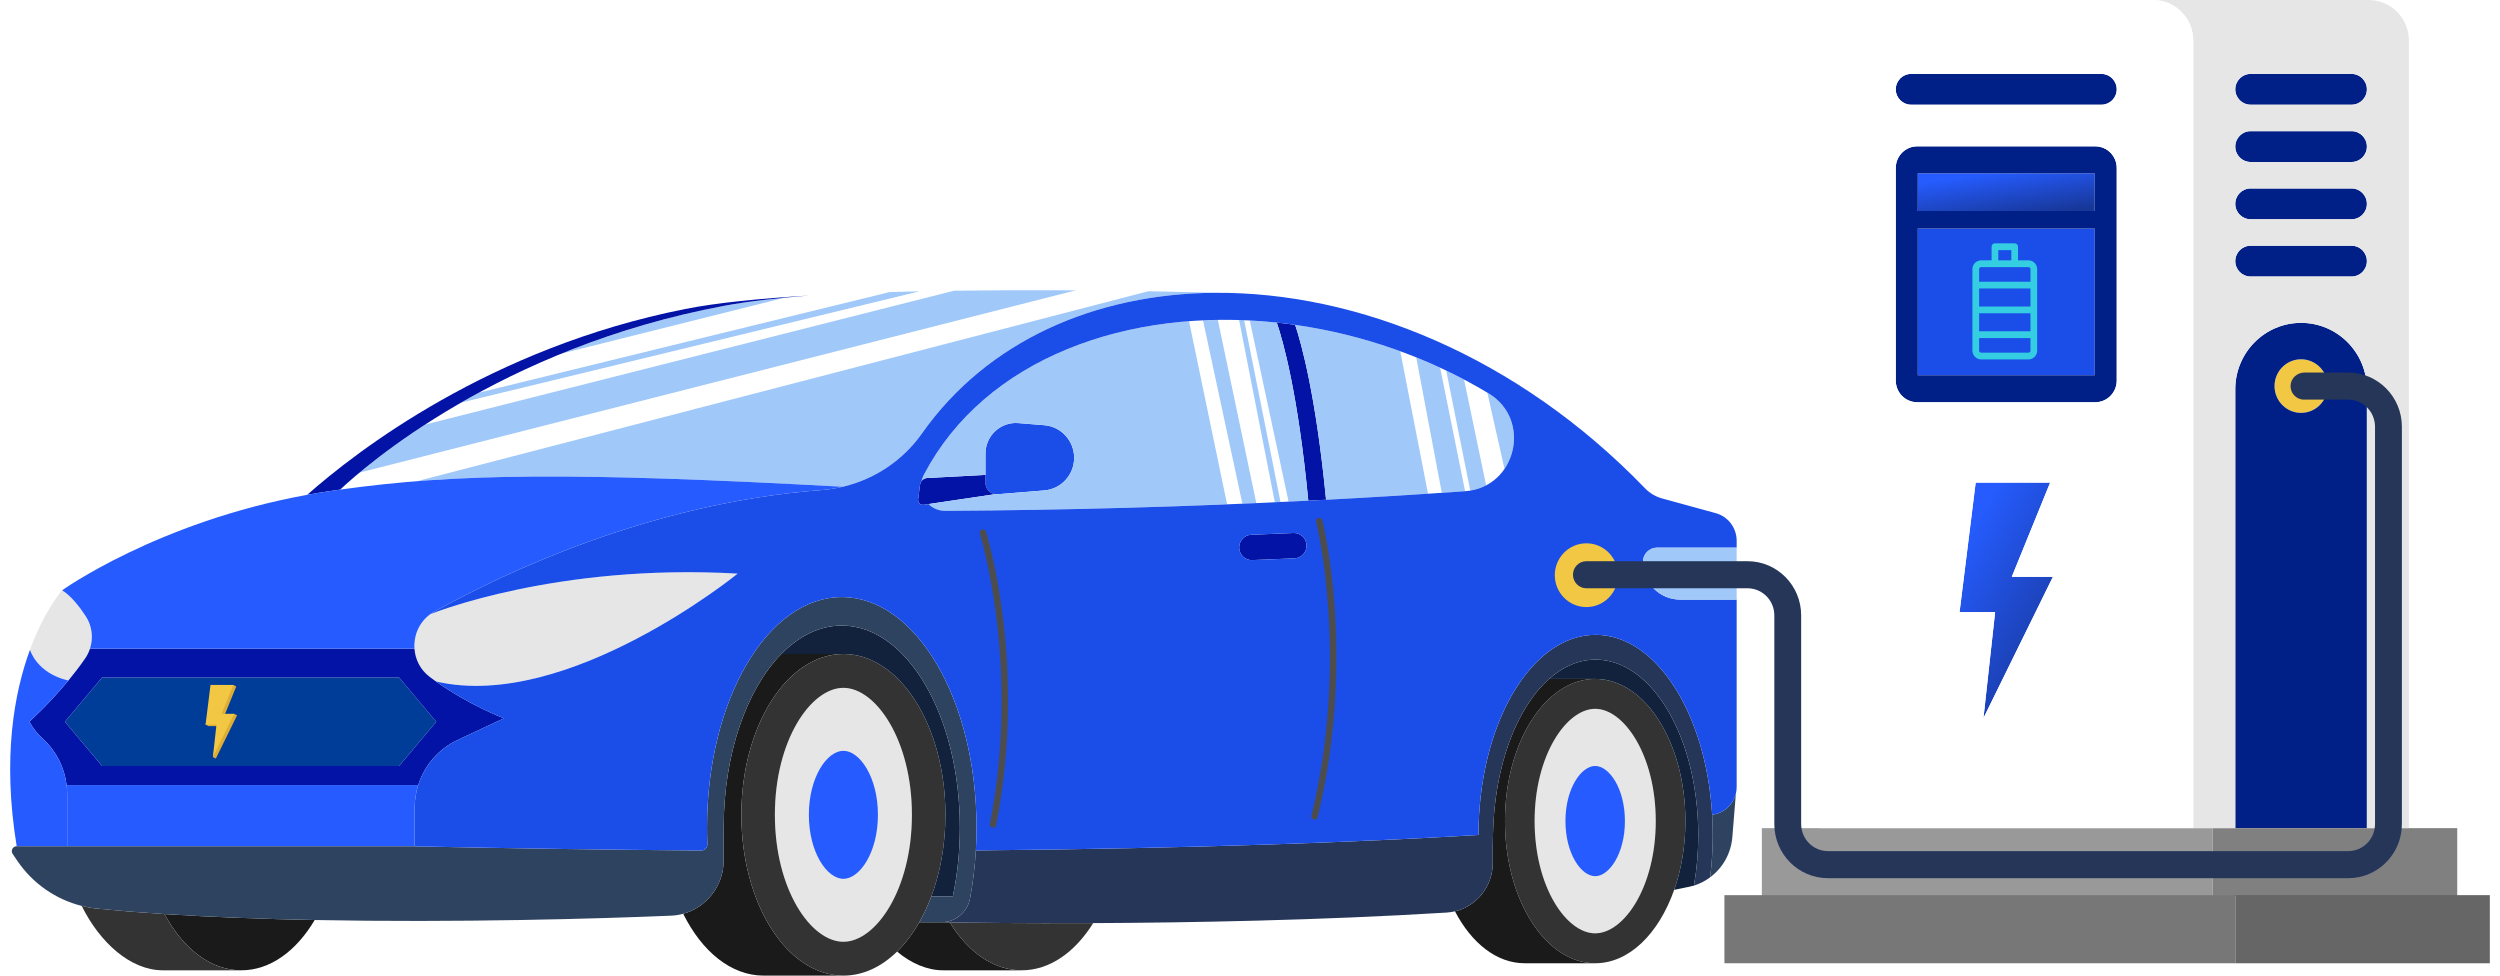 <svg width="123" height="48" viewBox="0 0 123 48" fill="none" xmlns="http://www.w3.org/2000/svg">
<g clip-path="url(#clip0_4436_6284)">
<path d="M78.483 34.874C79.893 34.874 81.463 37.143 81.463 40.397C81.463 43.652 79.893 45.92 78.483 45.92C77.073 45.92 75.503 43.652 75.503 40.397C75.503 37.143 77.073 34.874 78.483 34.874Z" fill="#E6E6E6"/>
<path d="M78.483 37.686C79.175 37.686 79.946 38.8 79.946 40.397C79.946 41.995 79.175 43.108 78.483 43.108C77.791 43.108 77.02 41.995 77.02 40.397C77.02 38.8 77.791 37.686 78.483 37.686Z" fill="#265CFF"/>
<path d="M41.495 33.842C43.089 33.842 44.866 36.407 44.866 40.089C44.866 43.77 43.089 46.335 41.495 46.335C39.9 46.335 38.124 43.77 38.124 40.089C38.124 36.407 39.9 33.842 41.495 33.842Z" fill="#E6E6E6"/>
<path d="M41.495 36.94C42.299 36.94 43.194 38.233 43.194 40.089C43.194 41.944 42.299 43.238 41.495 43.238C40.691 43.238 39.796 41.944 39.796 40.089C39.796 38.233 40.691 36.94 41.495 36.94Z" fill="#265CFF"/>
<path d="M82.922 40.397C82.922 41.624 82.722 42.778 82.369 43.781C81.612 45.934 80.156 47.392 78.483 47.392C76.032 47.392 74.044 44.26 74.044 40.397C74.044 36.534 76.032 33.403 78.483 33.403C80.935 33.403 82.922 36.534 82.922 40.397ZM81.463 40.397C81.463 37.143 79.893 34.874 78.483 34.874C77.073 34.874 75.503 37.143 75.503 40.397C75.503 43.652 77.073 45.92 78.483 45.92C79.893 45.92 81.463 43.652 81.463 40.397Z" fill="#333333"/>
<path d="M50.267 47.739H46.408C45.609 47.739 44.829 47.395 44.136 46.819C44.543 46.421 44.911 45.934 45.231 45.374H46.319C46.319 45.374 46.46 45.377 46.727 45.381C47.623 46.835 48.878 47.739 50.267 47.739Z" fill="#1A1A1A"/>
<path d="M46.727 45.381C47.689 45.398 50.284 45.433 53.785 45.417C52.89 46.85 51.645 47.739 50.267 47.739H50.266C48.878 47.739 47.623 46.835 46.727 45.381Z" fill="#333333"/>
<path d="M78.483 33.402V33.403C76.032 33.403 74.044 36.534 74.044 40.397C74.044 44.26 76.032 47.392 78.483 47.392H75.014C73.633 47.392 72.398 46.398 71.585 44.838C72.662 44.579 73.452 43.599 73.444 42.444C73.44 41.902 73.442 41.393 73.455 41.089C73.456 41.071 73.455 41.054 73.456 41.037C73.522 37.709 74.612 34.826 76.217 33.402H78.483Z" fill="#1A1A1A"/>
<path d="M38.441 32.177H41.495C38.722 32.177 36.475 35.72 36.475 40.089C36.475 44.458 38.722 48 41.495 48H37.57C35.963 48 34.532 46.81 33.614 44.958C34.766 44.641 35.606 43.578 35.606 42.324V40.713C35.606 37.085 36.743 33.911 38.441 32.177Z" fill="#1A1A1A"/>
<path d="M46.515 40.089C46.515 41.553 46.263 42.923 45.823 44.1C45.653 44.556 45.454 44.983 45.23 45.374C44.911 45.934 44.543 46.421 44.135 46.819C43.368 47.568 42.464 48 41.495 48C38.722 48 36.475 44.458 36.475 40.089C36.475 35.72 38.722 32.177 41.495 32.177C44.268 32.177 46.515 35.72 46.515 40.089ZM44.866 40.089C44.866 36.407 43.089 33.842 41.495 33.842C39.9 33.842 38.124 36.407 38.124 40.089C38.124 43.77 39.9 46.335 41.495 46.335C43.089 46.335 44.866 43.77 44.866 40.089Z" fill="#333333"/>
<path d="M15.482 45.265C14.581 46.787 13.297 47.739 11.871 47.739C10.357 47.739 9.002 46.664 8.096 44.973C10.453 45.125 12.968 45.217 15.482 45.265Z" fill="#1A1A1A"/>
<path d="M11.871 47.739H8.012C6.431 47.739 4.922 46.392 4.02 44.571C4.273 44.634 4.533 44.68 4.796 44.706C5.847 44.81 6.953 44.899 8.096 44.973C9.001 46.664 10.357 47.739 11.871 47.739Z" fill="#333333"/>
<path d="M83.526 40.172C83.545 40.473 83.555 40.779 83.555 41.089C83.555 41.952 83.48 42.786 83.342 43.572C83.256 43.6 82.743 43.706 82.369 43.781C82.722 42.778 82.922 41.624 82.922 40.397C82.922 36.534 80.935 33.403 78.483 33.403V33.402H76.217C76.9 32.795 77.675 32.453 78.505 32.453C81.112 32.453 83.259 35.834 83.526 40.172Z" fill="#12223D"/>
<path d="M47.225 40.713C47.225 41.902 47.103 43.043 46.879 44.1H45.823C46.264 42.923 46.515 41.553 46.515 40.089C46.515 35.72 44.268 32.177 41.495 32.177H38.441C39.311 31.289 40.328 30.778 41.415 30.778C44.624 30.778 47.225 35.226 47.225 40.713Z" fill="#12223D"/>
<path d="M4.218 30.316C4.533 30.796 4.6 31.386 4.426 31.916C4.372 32.084 4.292 32.247 4.187 32.398C3.924 32.781 3.642 33.146 3.363 33.483C1.792 33.116 1.475 31.968 1.475 31.968C2.197 30.001 3.056 29.043 3.056 29.043C3.488 29.31 3.901 29.833 4.218 30.316Z" fill="#E6E6E6"/>
<path d="M20.392 31.916C20.347 31.278 20.613 30.625 21.17 30.219C21.17 30.219 21.171 30.219 21.172 30.218C21.275 30.177 27.384 27.709 36.293 28.222C36.293 28.222 27.924 35.032 21.45 33.528C21.347 33.455 21.245 33.38 21.143 33.303C20.675 32.95 20.429 32.439 20.392 31.916Z" fill="#E6E6E6"/>
<path d="M64.282 26.821C64.297 27.166 64.032 27.456 63.69 27.47L61.612 27.557C61.27 27.571 60.982 27.304 60.968 26.96C60.954 26.616 61.219 26.325 61.56 26.311L63.639 26.224C63.98 26.21 64.268 26.477 64.282 26.821Z" fill="#0313A6"/>
<path d="M52.425 21.433C52.688 21.721 52.848 22.106 52.848 22.525C52.848 23.364 52.209 24.062 51.381 24.129L49.083 24.316C49.041 24.319 49.001 24.318 48.963 24.312C48.695 24.275 48.485 24.044 48.485 23.759V22.319C48.485 21.439 49.229 20.746 50.099 20.816L51.381 20.92C51.795 20.954 52.162 21.145 52.425 21.433Z" fill="#1B4EE9"/>
<path d="M48.963 24.312L45.682 24.8L45.444 24.835C45.288 24.859 45.153 24.724 45.173 24.566L45.267 23.842C45.276 23.774 45.303 23.712 45.342 23.662V23.661C45.406 23.579 45.504 23.524 45.614 23.518L48.485 23.365V23.759C48.485 24.044 48.695 24.275 48.963 24.312Z" fill="#0313A6"/>
<path d="M65.242 24.588C64.95 24.604 64.659 24.619 64.368 24.633C63.86 19.329 63.112 16.732 62.818 15.871C63.119 15.902 63.421 15.939 63.722 15.983C64.028 16.9 64.746 19.472 65.242 24.588Z" fill="#0313A6"/>
<path d="M69.676 17.585L70.934 24.245C71.319 24.219 71.703 24.193 72.086 24.166L70.858 18.096C70.468 17.916 70.074 17.745 69.676 17.585Z" fill="#A0C9F9"/>
<path d="M70.858 18.096L72.087 24.166C72.088 24.166 72.089 24.166 72.091 24.166C72.174 24.16 72.256 24.15 72.336 24.137L71.155 18.236C71.057 18.189 70.958 18.142 70.858 18.096Z" fill="white" fill-opacity="0.3"/>
<path d="M71.155 18.236L72.336 24.137C72.624 24.091 72.886 24.002 73.121 23.879L72.034 18.677C71.743 18.525 71.451 18.377 71.155 18.236Z" fill="#A0C9F9"/>
<path d="M73.175 19.316C72.799 19.092 72.418 18.88 72.033 18.677L73.121 23.879C73.493 23.684 73.795 23.402 74.02 23.072L73.175 19.316Z" fill="white" fill-opacity="0.3"/>
<path d="M73.237 19.353C73.216 19.341 73.196 19.329 73.175 19.316L74.021 23.072C74.797 21.933 74.653 20.205 73.237 19.353Z" fill="#A0C9F9"/>
<path d="M68.894 17.283L70.259 24.291C70.484 24.276 70.709 24.26 70.934 24.244L69.676 17.585C69.416 17.481 69.156 17.379 68.894 17.283Z" fill="white" fill-opacity="0.3"/>
<path d="M63.722 15.983C64.028 16.9 64.746 19.472 65.242 24.588C66.917 24.5 68.59 24.4 70.259 24.291L68.894 17.283C67.198 16.665 65.458 16.23 63.722 15.983Z" fill="#A0C9F9"/>
<path d="M45.452 23.363C45.401 23.461 45.364 23.561 45.342 23.661C45.406 23.579 45.504 23.524 45.614 23.518L48.485 23.365V22.319C48.485 21.439 49.229 20.746 50.099 20.816L51.381 20.92C51.795 20.954 52.162 21.145 52.425 21.433C52.688 21.721 52.848 22.106 52.848 22.525C52.848 23.364 52.209 24.062 51.381 24.129L49.083 24.316C49.041 24.319 49.001 24.318 48.963 24.312L45.682 24.8C45.893 25.006 46.182 25.136 46.515 25.134C51.159 25.106 55.78 24.999 60.376 24.814L58.503 15.802C52.857 16.233 47.855 18.764 45.452 23.363Z" fill="#A0C9F9"/>
<path d="M61.212 15.755L63.002 24.699C63.133 24.693 63.265 24.686 63.397 24.68L61.489 15.768C61.397 15.764 61.304 15.759 61.212 15.755Z" fill="white" fill-opacity="0.3"/>
<path d="M62.818 15.871C62.373 15.824 61.93 15.79 61.489 15.768L63.397 24.68C63.721 24.665 64.044 24.65 64.368 24.633C63.86 19.329 63.111 16.732 62.818 15.871Z" fill="#A0C9F9"/>
<path d="M59.185 15.761L61.123 24.782C61.353 24.772 61.583 24.761 61.813 24.751L59.92 15.74C59.674 15.744 59.429 15.75 59.185 15.761Z" fill="#A0C9F9"/>
<path d="M59.92 15.74L61.813 24.751C62.116 24.738 62.419 24.725 62.722 24.711L60.964 15.748C60.614 15.738 60.266 15.735 59.92 15.74Z" fill="white" fill-opacity="0.3"/>
<path d="M61.212 15.755C61.129 15.752 61.047 15.75 60.964 15.747L62.722 24.711C62.815 24.707 62.909 24.703 63.002 24.699L61.212 15.755Z" fill="#A0C9F9"/>
<path d="M58.503 15.802L60.376 24.814C60.625 24.804 60.874 24.792 61.123 24.782L59.185 15.761C58.957 15.772 58.729 15.784 58.503 15.802Z" fill="white" fill-opacity="0.3"/>
<path d="M35.625 15.047C32.625 15.609 29.95 16.45 27.619 17.4L38.635 14.643C37.511 14.752 36.491 14.885 35.625 15.047Z" fill="#A0C9F9"/>
<path d="M43.763 14.371C42.41 14.411 41.077 14.466 39.815 14.541C39.812 14.541 39.808 14.542 39.804 14.542C39.404 14.573 39.014 14.607 38.635 14.643L27.619 17.4C26.123 18.01 24.768 18.665 23.562 19.319L43.763 14.371Z" fill="white" fill-opacity="0.3"/>
<path d="M43.763 14.371L23.562 19.319C23.258 19.484 22.963 19.649 22.678 19.813L45.251 14.333C44.754 14.344 44.257 14.356 43.763 14.371Z" fill="#A0C9F9"/>
<path d="M45.251 14.333L22.678 19.813C22.045 20.177 21.459 20.538 20.921 20.887L46.937 14.303C46.377 14.311 45.814 14.321 45.251 14.333Z" fill="white" fill-opacity="0.3"/>
<path d="M52.142 14.281C50.516 14.274 48.742 14.278 46.937 14.303L20.921 20.887C19.89 21.555 19.036 22.18 18.363 22.707C18.11 22.905 17.885 23.088 17.684 23.256L52.929 14.286C52.671 14.284 52.409 14.282 52.142 14.281Z" fill="#A0C9F9"/>
<path d="M53.282 14.289C53.166 14.287 53.047 14.287 52.93 14.286L17.684 23.256C17.518 23.394 17.369 23.521 17.238 23.635C17.02 23.826 16.852 23.98 16.735 24.089C17.971 23.916 19.207 23.777 20.521 23.674L56.498 14.329C55.566 14.313 54.477 14.298 53.282 14.289Z" fill="white" fill-opacity="0.3"/>
<path d="M56.498 14.329L20.52 23.674C25.288 23.297 31.067 23.379 41.47 23.948H41.471C43.029 23.577 44.422 22.658 45.361 21.324C48.56 16.785 53.862 14.446 59.787 14.406V14.405C59.787 14.405 58.511 14.364 56.498 14.329Z" fill="#A0C9F9"/>
<path d="M39.804 14.541C38.216 14.666 36.782 14.831 35.625 15.047C24.593 17.111 17.936 22.961 16.735 24.089C16.571 24.112 16.406 24.136 16.241 24.16C15.859 24.216 15.483 24.279 15.114 24.345C17.527 22.211 24.108 17.107 33.706 15.204C35.263 14.894 37.408 14.684 39.804 14.541Z" fill="#0313A6"/>
<path d="M19.637 33.336L21.465 35.511L19.637 37.686H5.022L3.192 35.511L5.022 33.336H19.637Z" fill="#003D99"/>
<path d="M20.576 38.626H20.576C20.463 38.983 20.402 39.36 20.402 39.746V41.635H3.305V39.077C3.305 38.926 3.296 38.775 3.278 38.626H20.576Z" fill="#265CFF"/>
<path d="M24.79 35.342L22.515 36.407C21.574 36.847 20.881 37.66 20.576 38.626H3.278C3.173 37.758 2.766 36.95 2.117 36.359C1.862 36.127 1.619 35.842 1.451 35.502C1.451 35.502 2.389 34.663 3.363 33.483C3.642 33.146 3.924 32.781 4.187 32.398C4.292 32.247 4.372 32.085 4.426 31.916H20.392C20.429 32.439 20.675 32.95 21.143 33.304C21.244 33.38 21.347 33.455 21.449 33.528C23.093 34.698 24.79 35.342 24.79 35.342ZM21.465 35.511L19.637 33.336H5.021L3.192 35.511L5.021 37.686H19.637L21.465 35.511Z" fill="#0313A6"/>
<path d="M3.305 39.077V41.635H0.821C0.102 37.248 0.711 34.045 1.475 31.968C1.475 31.968 1.792 33.116 3.363 33.483C2.389 34.663 1.451 35.502 1.451 35.502C1.619 35.842 1.862 36.127 2.117 36.359C2.767 36.95 3.173 37.758 3.278 38.626C3.296 38.775 3.305 38.926 3.305 39.077Z" fill="#265CFF"/>
<path d="M85.404 39.053L85.231 41.188C85.166 41.997 84.753 42.708 84.138 43.164C84.223 42.495 84.267 41.8 84.267 41.089C84.267 40.748 84.257 40.413 84.237 40.082C84.247 40.081 84.256 40.079 84.265 40.078C84.828 40.004 85.272 39.588 85.404 39.053Z" fill="#2E4360"/>
<path d="M72.742 41.081C72.744 35.642 75.323 31.234 78.505 31.234C81.489 31.234 83.943 35.113 84.237 40.082C84.257 40.413 84.267 40.748 84.267 41.088C84.267 41.8 84.223 42.495 84.138 43.164C83.9 43.342 83.632 43.481 83.342 43.572C83.48 42.786 83.555 41.952 83.555 41.088C83.555 40.779 83.545 40.473 83.526 40.172C83.259 35.834 81.112 32.453 78.505 32.453C77.675 32.453 76.9 32.795 76.217 33.402C74.612 34.826 73.522 37.709 73.456 41.037C73.455 41.054 73.456 41.071 73.455 41.088C73.442 41.392 73.44 41.901 73.444 42.444C73.452 43.599 72.662 44.579 71.584 44.838C71.451 44.87 71.312 44.89 71.17 44.899C64.919 45.282 58.522 45.396 53.785 45.417C50.284 45.433 47.689 45.398 46.727 45.381C46.46 45.377 46.319 45.374 46.319 45.374C47.004 45.374 47.596 44.886 47.724 44.208C47.867 43.45 47.965 42.658 48.013 41.841C58.844 41.745 66.92 41.43 72.742 41.081Z" fill="#253659"/>
<path d="M48.045 40.713C48.045 41.094 48.035 41.47 48.013 41.841C47.965 42.658 47.868 43.45 47.724 44.208C47.596 44.886 47.004 45.374 46.319 45.374H45.231C45.454 44.983 45.653 44.556 45.823 44.1H46.879C47.103 43.042 47.225 41.902 47.225 40.713C47.225 35.226 44.624 30.778 41.416 30.778C40.328 30.778 39.311 31.289 38.441 32.177C36.743 33.911 35.606 37.085 35.606 40.713V42.324C35.606 43.578 34.766 44.641 33.614 44.958C33.423 45.011 33.223 45.042 33.017 45.051C29.468 45.202 22.478 45.401 15.482 45.265C12.968 45.217 10.453 45.125 8.096 44.973C6.953 44.899 5.847 44.81 4.796 44.706C4.533 44.68 4.274 44.634 4.02 44.571C2.737 44.249 1.606 43.464 0.85 42.349L0.623 42.014C0.514 41.853 0.628 41.635 0.821 41.635H20.403V41.641C25.446 41.746 30.138 41.811 34.499 41.845C34.671 41.846 34.81 41.702 34.803 41.528C34.791 41.259 34.786 40.987 34.786 40.713C34.786 34.452 37.754 29.376 41.416 29.376C45.077 29.376 48.045 34.452 48.045 40.713Z" fill="#2E4360"/>
<path d="M41.47 23.948C41.125 24.03 40.772 24.085 40.413 24.112C32.053 24.737 24.82 28.177 21.374 30.089C21.303 30.128 21.235 30.171 21.172 30.218C21.171 30.219 21.17 30.219 21.17 30.219C20.613 30.625 20.347 31.278 20.392 31.916H4.426C4.6 31.386 4.533 30.796 4.218 30.316C3.901 29.833 3.488 29.31 3.056 29.043C3.056 29.043 7.743 25.685 15.114 24.345C15.483 24.279 15.859 24.216 16.241 24.16C16.406 24.136 16.571 24.112 16.735 24.089C22.454 23.288 28.202 23.223 41.47 23.948Z" fill="#265CFF"/>
<path d="M85.444 29.5V38.723C85.444 38.836 85.43 38.946 85.404 39.052V39.053C85.272 39.588 84.827 40.004 84.265 40.078C84.256 40.079 84.247 40.081 84.237 40.082C83.943 35.113 81.489 31.234 78.505 31.234C75.323 31.234 72.744 35.642 72.742 41.081C66.92 41.43 58.844 41.745 48.013 41.841C48.034 41.47 48.045 41.094 48.045 40.713C48.045 34.452 45.077 29.376 41.415 29.376C37.754 29.376 34.786 34.452 34.786 40.713C34.786 40.987 34.791 41.259 34.803 41.528C34.81 41.703 34.671 41.846 34.499 41.845C30.138 41.811 25.445 41.746 20.403 41.641V39.746C20.403 39.36 20.463 38.983 20.576 38.626C20.881 37.661 21.575 36.847 22.515 36.407L24.79 35.342C24.79 35.342 23.093 34.698 21.45 33.528C27.924 35.032 36.293 28.222 36.293 28.222C27.384 27.709 21.275 30.177 21.172 30.218C21.235 30.172 21.303 30.129 21.374 30.089C24.82 28.177 32.054 24.737 40.413 24.112C40.772 24.085 41.125 24.03 41.47 23.948H41.471C43.029 23.578 44.422 22.658 45.361 21.324C48.56 16.785 53.862 14.446 59.787 14.406C66.784 14.357 74.648 17.511 80.938 24.026C81.168 24.265 81.459 24.437 81.778 24.524L84.414 25.247C85.022 25.413 85.444 25.97 85.444 26.606V26.944H81.531C81.144 26.944 80.83 27.261 80.83 27.651C80.83 28.162 81.035 28.624 81.367 28.959C81.698 29.293 82.156 29.5 82.662 29.5H85.444ZM72.091 24.166C74.599 23.988 75.396 20.652 73.237 19.353C70.274 17.57 66.989 16.448 63.722 15.983C63.42 15.939 63.118 15.902 62.818 15.871C55.514 15.099 48.454 17.617 45.452 23.363C45.401 23.461 45.364 23.561 45.342 23.661V23.662C45.303 23.713 45.276 23.774 45.267 23.842L45.173 24.566C45.153 24.724 45.288 24.859 45.444 24.836L45.682 24.8C45.893 25.006 46.182 25.136 46.515 25.134C52.506 25.098 58.458 24.932 64.368 24.633C64.659 24.619 64.95 24.604 65.242 24.588C67.531 24.468 69.814 24.327 72.091 24.166ZM63.69 27.47C64.031 27.456 64.297 27.166 64.282 26.821C64.268 26.477 63.98 26.21 63.639 26.224L61.56 26.311C61.219 26.325 60.954 26.616 60.968 26.96C60.982 27.304 61.27 27.571 61.612 27.557L63.69 27.47Z" fill="#1B4EE9"/>
<path d="M85.444 26.944V29.5H82.662C82.156 29.5 81.698 29.293 81.367 28.959C81.035 28.624 80.83 28.162 80.83 27.651C80.83 27.261 81.144 26.944 81.531 26.944H85.444Z" fill="#A0C9F9"/>
<g style="mix-blend-mode:soft-light">
<path d="M64.676 40.327C64.664 40.327 64.651 40.326 64.638 40.323C64.553 40.302 64.501 40.215 64.522 40.129C66.415 32.344 64.768 25.743 64.751 25.677C64.729 25.591 64.78 25.504 64.865 25.482C64.949 25.46 65.036 25.511 65.058 25.597C65.062 25.613 65.488 27.294 65.671 29.922C65.839 32.344 65.83 36.095 64.83 40.205C64.812 40.279 64.748 40.327 64.676 40.327Z" fill="#4D4D4D"/>
<path d="M48.858 40.722C48.847 40.722 48.837 40.721 48.827 40.719C48.741 40.702 48.685 40.617 48.702 40.531C50.233 32.776 48.227 26.319 48.206 26.254C48.179 26.17 48.225 26.08 48.309 26.053C48.392 26.026 48.481 26.072 48.508 26.156C48.513 26.173 49.031 27.817 49.349 30.405C49.642 32.792 49.822 36.497 49.013 40.593C48.998 40.669 48.932 40.722 48.858 40.722Z" fill="#4D4D4D"/>
</g>
<path d="M78.05 29.868C78.909 29.868 79.605 29.166 79.605 28.299C79.605 27.433 78.909 26.731 78.05 26.731C77.192 26.731 76.496 27.433 76.496 28.299C76.496 29.166 77.192 29.868 78.05 29.868Z" fill="#F2C744"/>
<path d="M113.213 17.677C113.935 17.677 114.52 18.268 114.52 18.996C114.52 19.723 113.935 20.313 113.213 20.313C112.492 20.313 111.907 19.723 111.907 18.996C111.907 18.268 112.492 17.677 113.213 17.677Z" fill="#F2C744"/>
<path d="M116.451 19.152V40.745H109.976V19.152C109.976 17.348 111.426 15.885 113.213 15.885C115.002 15.885 116.451 17.348 116.451 19.152ZM114.52 18.996C114.52 18.268 113.935 17.677 113.213 17.677C112.492 17.677 111.907 18.268 111.907 18.996C111.907 19.723 112.492 20.313 113.213 20.313C113.935 20.313 114.52 19.723 114.52 18.996Z" fill="#012087"/>
<path d="M103.06 8.528H94.354V10.381H103.06V8.528Z" fill="url(#paint0_linear_4436_6284)"/>
<path d="M103.06 11.243H94.354V18.461H103.06V11.243Z" fill="#1B4EE9"/>
<path d="M115.7 3.637C116.115 3.637 116.451 3.976 116.451 4.395C116.451 4.813 116.115 5.152 115.7 5.152H110.727C110.313 5.152 109.976 4.813 109.976 4.395C109.976 3.976 110.313 3.637 110.727 3.637H115.7Z" fill="#012087"/>
<path d="M115.7 6.454C116.115 6.454 116.451 6.794 116.451 7.212C116.451 7.631 116.115 7.97 115.7 7.97H110.727C110.313 7.97 109.976 7.631 109.976 7.212C109.976 6.794 110.313 6.454 110.727 6.454H115.7Z" fill="#012087"/>
<path d="M115.7 9.272C116.115 9.272 116.451 9.611 116.451 10.03C116.451 10.448 116.115 10.788 115.7 10.788H110.727C110.313 10.788 109.976 10.448 109.976 10.03C109.976 9.611 110.313 9.272 110.727 9.272H115.7Z" fill="#012087"/>
<path d="M115.7 12.09C116.115 12.09 116.451 12.429 116.451 12.848C116.451 13.266 116.115 13.606 115.7 13.606H110.727C110.313 13.606 109.976 13.266 109.976 12.848C109.976 12.429 110.313 12.09 110.727 12.09H115.7Z" fill="#012087"/>
<path d="M103.391 3.637C103.807 3.637 104.143 3.976 104.143 4.395C104.143 4.813 103.807 5.152 103.391 5.152H94.022C93.608 5.152 93.272 4.813 93.272 4.395C93.272 3.976 93.608 3.637 94.022 3.637H103.391Z" fill="#012087"/>
<path d="M104.143 8.266V18.725C104.143 19.314 103.67 19.791 103.086 19.791H94.328C93.744 19.791 93.272 19.314 93.272 18.725V8.266C93.272 7.677 93.744 7.2 94.328 7.2H103.086C103.67 7.2 104.143 7.677 104.143 8.266ZM103.06 18.462V11.244H94.354V18.462H103.06ZM103.06 10.381V8.528H94.354V10.381H103.06Z" fill="#012087"/>
<path d="M101.004 28.379L97.586 35.331L98.16 30.117H96.41L97.203 23.744H100.867L98.98 28.379H101.004Z" fill="url(#paint1_linear_4436_6284)"/>
<path d="M120.896 40.745V44.095H108.848V40.745H109.976H116.451H118.519H120.896Z" fill="#808080"/>
<path d="M108.848 40.745V44.095H86.683V40.745H89.507H107.907H108.848Z" fill="#999999"/>
<path d="M122.5 44.042V47.392H109.976V44.042H111.148H117.879H120.03H122.5Z" fill="#666666"/>
<path d="M109.976 44.042V47.392H84.842V44.042H88.044H108.909H109.976Z" fill="#777777"/>
<path d="M118.519 1.998V40.745H116.45V19.152C116.45 17.348 115.001 15.885 113.213 15.885C111.425 15.885 109.976 17.348 109.976 19.152V40.745H107.907V1.998C107.907 0.92 107.061 0.041 106.001 0.002V0H116.539C117.633 0 118.519 0.895 118.519 1.998ZM116.45 4.395C116.45 3.976 116.114 3.637 115.7 3.637H110.727C110.312 3.637 109.976 3.976 109.976 4.395C109.976 4.813 110.312 5.152 110.727 5.152H115.7C116.114 5.152 116.45 4.813 116.45 4.395ZM116.45 7.212C116.45 6.794 116.114 6.454 115.7 6.454H110.727C110.312 6.454 109.976 6.794 109.976 7.212C109.976 7.631 110.312 7.97 110.727 7.97H115.7C116.114 7.97 116.45 7.631 116.45 7.212ZM116.45 10.03C116.45 9.611 116.114 9.272 115.7 9.272H110.727C110.312 9.272 109.976 9.611 109.976 10.03C109.976 10.448 110.312 10.788 110.727 10.788H115.7C116.114 10.788 116.45 10.448 116.45 10.03ZM116.45 12.848C116.45 12.429 116.114 12.09 115.7 12.09H110.727C110.312 12.09 109.976 12.429 109.976 12.848C109.976 13.266 110.312 13.606 110.727 13.606H115.7C116.114 13.606 116.45 13.266 116.45 12.848Z" fill="#E6E6E6"/>
<path d="M107.907 1.998V40.745H89.507V1.998C89.507 0.895 90.393 0 91.487 0H105.927C105.952 0 105.977 0.001 106.002 0.002C107.061 0.041 107.907 0.92 107.907 1.998ZM104.143 18.725V8.266C104.143 7.677 103.67 7.2 103.086 7.2H94.328C93.744 7.2 93.272 7.677 93.272 8.266V18.725C93.272 19.314 93.744 19.79 94.328 19.79H103.086C103.67 19.79 104.143 19.314 104.143 18.725ZM104.143 4.395C104.143 3.976 103.807 3.637 103.391 3.637H94.022C93.608 3.637 93.272 3.976 93.272 4.395C93.272 4.813 93.608 5.152 94.022 5.152H103.391C103.807 5.152 104.143 4.813 104.143 4.395ZM97.586 35.331L101.004 28.379H98.98L100.867 23.744H97.203L96.41 30.117H98.16L97.586 35.331Z" fill="white"/>
<path d="M99.8 12.809H99.287V12.138C99.287 12.046 99.213 11.971 99.121 11.971H98.151C98.06 11.971 97.986 12.046 97.986 12.138V12.809H97.472C97.236 12.809 97.043 13.003 97.043 13.242V17.251C97.043 17.489 97.236 17.684 97.472 17.684H99.8C100.037 17.684 100.229 17.489 100.229 17.251V13.242C100.229 13.003 100.037 12.809 99.8 12.809ZM98.316 12.305H98.957V12.809H98.316V12.305ZM99.899 17.251C99.899 17.306 99.855 17.351 99.8 17.351H97.472C97.418 17.351 97.373 17.306 97.373 17.251V16.632H99.899V17.251ZM99.899 16.299H97.373V15.413H99.899V16.299ZM99.899 15.08H97.373V14.194H99.899V15.08ZM99.899 13.861H97.373V13.242C97.373 13.187 97.418 13.142 97.472 13.142H99.8C99.855 13.142 99.899 13.187 99.899 13.242V13.861Z" fill="#34CDE2"/>
<path d="M115.531 18.329H113.378C113.027 18.329 112.72 18.597 112.697 18.951C112.672 19.339 112.977 19.662 113.356 19.662H115.531C116.26 19.662 116.851 20.258 116.851 20.994V40.543C116.851 41.279 116.26 41.875 115.531 41.875H89.938C89.209 41.875 88.617 41.279 88.617 40.543V30.275C88.617 28.804 87.435 27.611 85.977 27.611H78.05C77.686 27.611 77.39 27.909 77.39 28.277C77.39 28.645 77.686 28.943 78.05 28.943H85.977C86.706 28.943 87.297 29.54 87.297 30.275V40.543C87.297 42.014 88.479 43.207 89.938 43.207H115.531C116.989 43.207 118.172 42.014 118.172 40.543V20.994C118.172 19.522 116.989 18.329 115.531 18.329Z" fill="#253659"/>
<path d="M10.502 33.773L11.479 33.7L11.624 33.773L11.046 35.193L11.521 35.12L11.665 35.193L10.619 37.322L10.474 37.249L10.795 35.725H10.259L10.114 35.652L10.502 33.773Z" fill="#DDAD36"/>
<path d="M10.357 33.7H11.479L10.901 35.12H11.521L10.474 37.249L10.65 35.652H10.114L10.357 33.7Z" fill="#F2C744"/>
</g>
<defs>
<linearGradient id="paint0_linear_4436_6284" x1="96.207" y1="8.743" x2="96.546" y2="11.089" gradientUnits="userSpaceOnUse">
<stop stop-color="#265CFF"/>
<stop offset="1" stop-color="#173799"/>
</linearGradient>
<linearGradient id="paint1_linear_4436_6284" x1="97.388" y1="25.09" x2="103.904" y2="28.889" gradientUnits="userSpaceOnUse">
<stop stop-color="#265CFF"/>
<stop offset="1" stop-color="#173799"/>
</linearGradient>
<clipPath id="clip0_4436_6284">
<rect width="122" height="48" fill="white" transform="translate(0.5)"/>
</clipPath>
</defs>
</svg>
